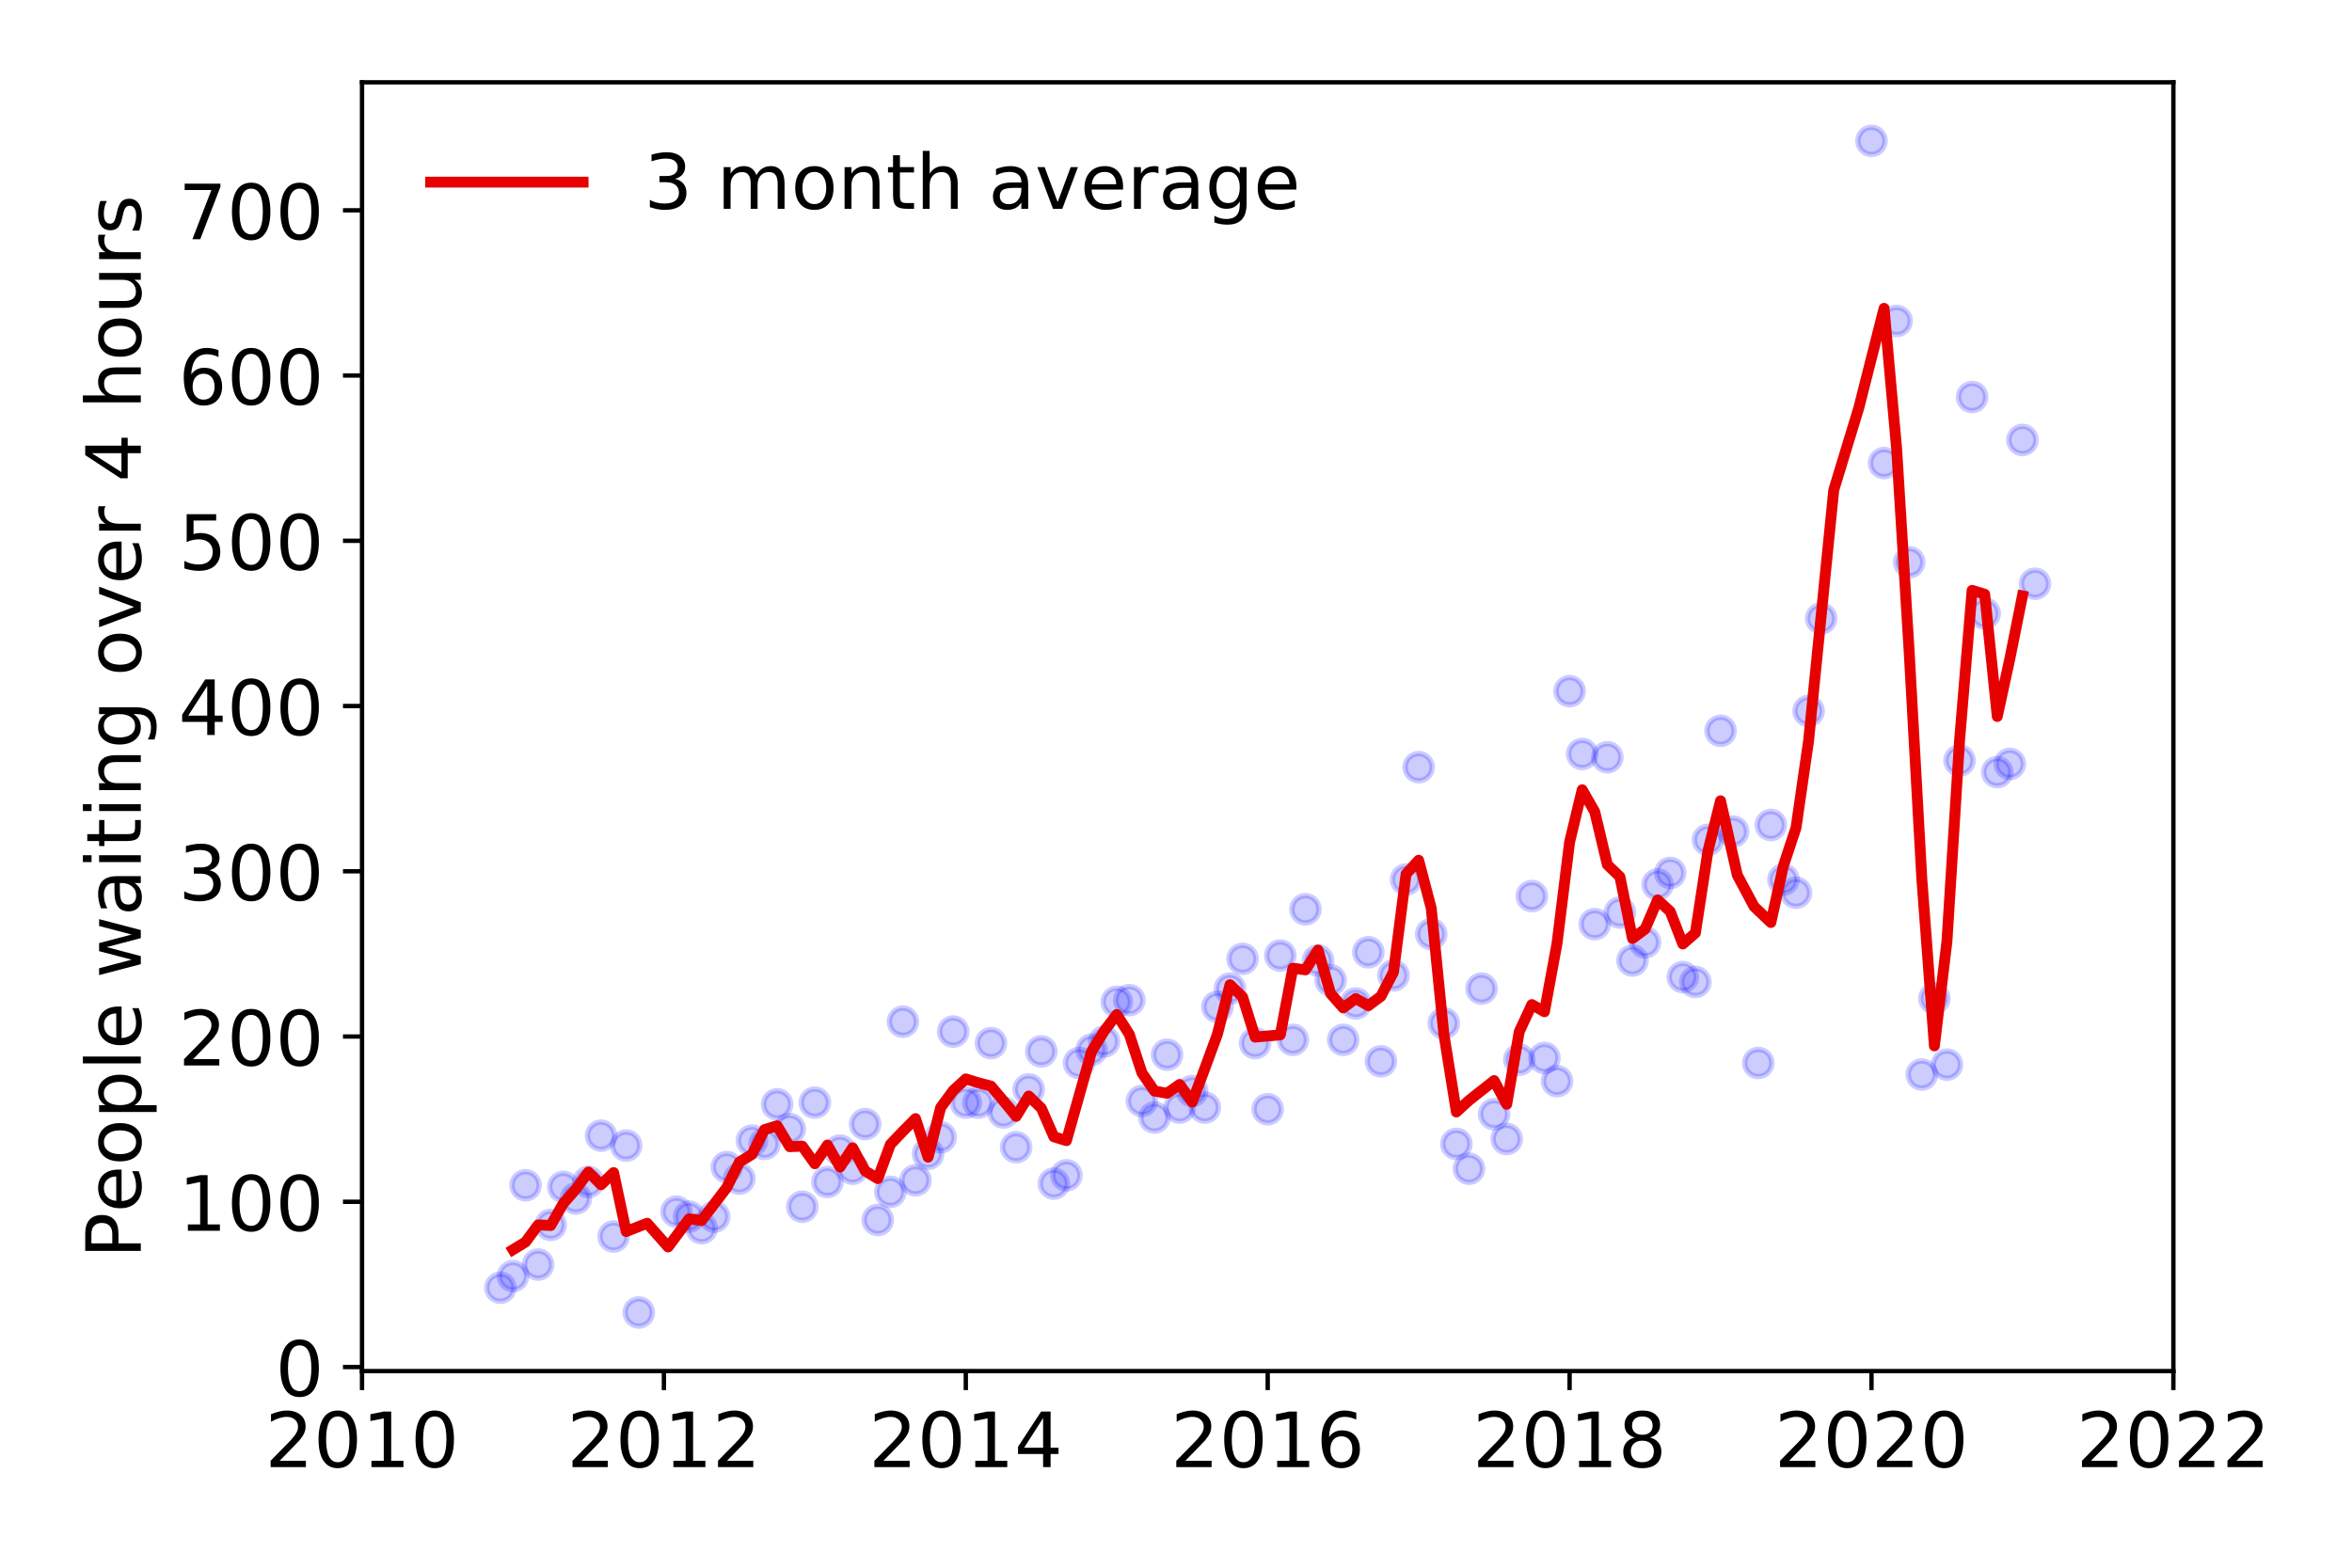 <?xml version="1.0" encoding="utf-8" standalone="no"?>
<!DOCTYPE svg PUBLIC "-//W3C//DTD SVG 1.1//EN"
  "http://www.w3.org/Graphics/SVG/1.1/DTD/svg11.dtd">
<!-- Created with matplotlib (https://matplotlib.org/) -->
<svg height="288pt" version="1.1" viewBox="0 0 432 288" width="432pt" xmlns="http://www.w3.org/2000/svg" xmlns:xlink="http://www.w3.org/1999/xlink">
 <defs>
  <style type="text/css">
*{stroke-linecap:butt;stroke-linejoin:round;}
  </style>
 </defs>
 <g id="figure_1">
  <g id="patch_1">
   <path d="M 0 288 
L 432 288 
L 432 0 
L 0 0 
z
" style="fill:#ffffff;"/>
  </g>
  <g id="axes_1">
   <g id="patch_2">
    <path d="M 66.495 251.88 
L 399.192 251.88 
L 399.192 15.12 
L 66.495 15.12 
z
" style="fill:#ffffff;"/>
   </g>
   <g id="matplotlib.axis_1">
    <g id="xtick_1">
     <g id="line2d_1">
      <defs>
       <path d="M 0 0 
L 0 3.5 
" id="m1d37cc5d0a" style="stroke:#000000;stroke-width:0.8;"/>
      </defs>
      <g>
       <use style="stroke:#000000;stroke-width:0.8;" x="66.495" xlink:href="#m1d37cc5d0a" y="251.88"/>
      </g>
     </g>
     <g id="text_1">
      <!-- 2010 -->
      <defs>
       <path d="M 19.188 8.297 
L 53.609 8.297 
L 53.609 0 
L 7.328 0 
L 7.328 8.297 
Q 12.938 14.109 22.625 23.891 
Q 32.328 33.688 34.812 36.531 
Q 39.547 41.844 41.422 45.531 
Q 43.312 49.219 43.312 52.781 
Q 43.312 58.594 39.234 62.25 
Q 35.156 65.922 28.609 65.922 
Q 23.969 65.922 18.812 64.312 
Q 13.672 62.703 7.812 59.422 
L 7.812 69.391 
Q 13.766 71.781 18.938 73 
Q 24.125 74.219 28.422 74.219 
Q 39.75 74.219 46.484 68.547 
Q 53.219 62.891 53.219 53.422 
Q 53.219 48.922 51.531 44.891 
Q 49.859 40.875 45.406 35.406 
Q 44.188 33.984 37.641 27.219 
Q 31.109 20.453 19.188 8.297 
z
" id="DejaVuSans-50"/>
       <path d="M 31.781 66.406 
Q 24.172 66.406 20.328 58.906 
Q 16.5 51.422 16.5 36.375 
Q 16.5 21.391 20.328 13.891 
Q 24.172 6.391 31.781 6.391 
Q 39.453 6.391 43.281 13.891 
Q 47.125 21.391 47.125 36.375 
Q 47.125 51.422 43.281 58.906 
Q 39.453 66.406 31.781 66.406 
z
M 31.781 74.219 
Q 44.047 74.219 50.516 64.516 
Q 56.984 54.828 56.984 36.375 
Q 56.984 17.969 50.516 8.266 
Q 44.047 -1.422 31.781 -1.422 
Q 19.531 -1.422 13.062 8.266 
Q 6.594 17.969 6.594 36.375 
Q 6.594 54.828 13.062 64.516 
Q 19.531 74.219 31.781 74.219 
z
" id="DejaVuSans-48"/>
       <path d="M 12.406 8.297 
L 28.516 8.297 
L 28.516 63.922 
L 10.984 60.406 
L 10.984 69.391 
L 28.422 72.906 
L 38.281 72.906 
L 38.281 8.297 
L 54.391 8.297 
L 54.391 0 
L 12.406 0 
z
" id="DejaVuSans-49"/>
      </defs>
      <g transform="translate(48.68 269.518)scale(0.14 -0.14)">
       <use xlink:href="#DejaVuSans-50"/>
       <use x="63.623" xlink:href="#DejaVuSans-48"/>
       <use x="127.246" xlink:href="#DejaVuSans-49"/>
       <use x="190.869" xlink:href="#DejaVuSans-48"/>
      </g>
     </g>
    </g>
    <g id="xtick_2">
     <g id="line2d_2">
      <g>
       <use style="stroke:#000000;stroke-width:0.8;" x="121.945" xlink:href="#m1d37cc5d0a" y="251.88"/>
      </g>
     </g>
     <g id="text_2">
      <!-- 2012 -->
      <g transform="translate(104.13 269.518)scale(0.14 -0.14)">
       <use xlink:href="#DejaVuSans-50"/>
       <use x="63.623" xlink:href="#DejaVuSans-48"/>
       <use x="127.246" xlink:href="#DejaVuSans-49"/>
       <use x="190.869" xlink:href="#DejaVuSans-50"/>
      </g>
     </g>
    </g>
    <g id="xtick_3">
     <g id="line2d_3">
      <g>
       <use style="stroke:#000000;stroke-width:0.8;" x="177.394" xlink:href="#m1d37cc5d0a" y="251.88"/>
      </g>
     </g>
     <g id="text_3">
      <!-- 2014 -->
      <defs>
       <path d="M 37.797 64.312 
L 12.891 25.391 
L 37.797 25.391 
z
M 35.203 72.906 
L 47.609 72.906 
L 47.609 25.391 
L 58.016 25.391 
L 58.016 17.188 
L 47.609 17.188 
L 47.609 0 
L 37.797 0 
L 37.797 17.188 
L 4.891 17.188 
L 4.891 26.703 
z
" id="DejaVuSans-52"/>
      </defs>
      <g transform="translate(159.579 269.518)scale(0.14 -0.14)">
       <use xlink:href="#DejaVuSans-50"/>
       <use x="63.623" xlink:href="#DejaVuSans-48"/>
       <use x="127.246" xlink:href="#DejaVuSans-49"/>
       <use x="190.869" xlink:href="#DejaVuSans-52"/>
      </g>
     </g>
    </g>
    <g id="xtick_4">
     <g id="line2d_4">
      <g>
       <use style="stroke:#000000;stroke-width:0.8;" x="232.844" xlink:href="#m1d37cc5d0a" y="251.88"/>
      </g>
     </g>
     <g id="text_4">
      <!-- 2016 -->
      <defs>
       <path d="M 33.016 40.375 
Q 26.375 40.375 22.484 35.828 
Q 18.609 31.297 18.609 23.391 
Q 18.609 15.531 22.484 10.953 
Q 26.375 6.391 33.016 6.391 
Q 39.656 6.391 43.531 10.953 
Q 47.406 15.531 47.406 23.391 
Q 47.406 31.297 43.531 35.828 
Q 39.656 40.375 33.016 40.375 
z
M 52.594 71.297 
L 52.594 62.312 
Q 48.875 64.062 45.094 64.984 
Q 41.312 65.922 37.594 65.922 
Q 27.828 65.922 22.672 59.328 
Q 17.531 52.734 16.797 39.406 
Q 19.672 43.656 24.016 45.922 
Q 28.375 48.188 33.594 48.188 
Q 44.578 48.188 50.953 41.516 
Q 57.328 34.859 57.328 23.391 
Q 57.328 12.156 50.688 5.359 
Q 44.047 -1.422 33.016 -1.422 
Q 20.359 -1.422 13.672 8.266 
Q 6.984 17.969 6.984 36.375 
Q 6.984 53.656 15.188 63.938 
Q 23.391 74.219 37.203 74.219 
Q 40.922 74.219 44.703 73.484 
Q 48.484 72.75 52.594 71.297 
z
" id="DejaVuSans-54"/>
      </defs>
      <g transform="translate(215.029 269.518)scale(0.14 -0.14)">
       <use xlink:href="#DejaVuSans-50"/>
       <use x="63.623" xlink:href="#DejaVuSans-48"/>
       <use x="127.246" xlink:href="#DejaVuSans-49"/>
       <use x="190.869" xlink:href="#DejaVuSans-54"/>
      </g>
     </g>
    </g>
    <g id="xtick_5">
     <g id="line2d_5">
      <g>
       <use style="stroke:#000000;stroke-width:0.8;" x="288.293" xlink:href="#m1d37cc5d0a" y="251.88"/>
      </g>
     </g>
     <g id="text_5">
      <!-- 2018 -->
      <defs>
       <path d="M 31.781 34.625 
Q 24.75 34.625 20.719 30.859 
Q 16.703 27.094 16.703 20.516 
Q 16.703 13.922 20.719 10.156 
Q 24.75 6.391 31.781 6.391 
Q 38.812 6.391 42.859 10.172 
Q 46.922 13.969 46.922 20.516 
Q 46.922 27.094 42.891 30.859 
Q 38.875 34.625 31.781 34.625 
z
M 21.922 38.812 
Q 15.578 40.375 12.031 44.719 
Q 8.5 49.078 8.5 55.328 
Q 8.5 64.062 14.719 69.141 
Q 20.953 74.219 31.781 74.219 
Q 42.672 74.219 48.875 69.141 
Q 55.078 64.062 55.078 55.328 
Q 55.078 49.078 51.531 44.719 
Q 48 40.375 41.703 38.812 
Q 48.828 37.156 52.797 32.312 
Q 56.781 27.484 56.781 20.516 
Q 56.781 9.906 50.312 4.234 
Q 43.844 -1.422 31.781 -1.422 
Q 19.734 -1.422 13.25 4.234 
Q 6.781 9.906 6.781 20.516 
Q 6.781 27.484 10.781 32.312 
Q 14.797 37.156 21.922 38.812 
z
M 18.312 54.391 
Q 18.312 48.734 21.844 45.562 
Q 25.391 42.391 31.781 42.391 
Q 38.141 42.391 41.719 45.562 
Q 45.312 48.734 45.312 54.391 
Q 45.312 60.062 41.719 63.234 
Q 38.141 66.406 31.781 66.406 
Q 25.391 66.406 21.844 63.234 
Q 18.312 60.062 18.312 54.391 
z
" id="DejaVuSans-56"/>
      </defs>
      <g transform="translate(270.478 269.518)scale(0.14 -0.14)">
       <use xlink:href="#DejaVuSans-50"/>
       <use x="63.623" xlink:href="#DejaVuSans-48"/>
       <use x="127.246" xlink:href="#DejaVuSans-49"/>
       <use x="190.869" xlink:href="#DejaVuSans-56"/>
      </g>
     </g>
    </g>
    <g id="xtick_6">
     <g id="line2d_6">
      <g>
       <use style="stroke:#000000;stroke-width:0.8;" x="343.743" xlink:href="#m1d37cc5d0a" y="251.88"/>
      </g>
     </g>
     <g id="text_6">
      <!-- 2020 -->
      <g transform="translate(325.928 269.518)scale(0.14 -0.14)">
       <use xlink:href="#DejaVuSans-50"/>
       <use x="63.623" xlink:href="#DejaVuSans-48"/>
       <use x="127.246" xlink:href="#DejaVuSans-50"/>
       <use x="190.869" xlink:href="#DejaVuSans-48"/>
      </g>
     </g>
    </g>
    <g id="xtick_7">
     <g id="line2d_7">
      <g>
       <use style="stroke:#000000;stroke-width:0.8;" x="399.192" xlink:href="#m1d37cc5d0a" y="251.88"/>
      </g>
     </g>
     <g id="text_7">
      <!-- 2022 -->
      <g transform="translate(381.377 269.518)scale(0.14 -0.14)">
       <use xlink:href="#DejaVuSans-50"/>
       <use x="63.623" xlink:href="#DejaVuSans-48"/>
       <use x="127.246" xlink:href="#DejaVuSans-50"/>
       <use x="190.869" xlink:href="#DejaVuSans-50"/>
      </g>
     </g>
    </g>
   </g>
   <g id="matplotlib.axis_2">
    <g id="ytick_1">
     <g id="line2d_8">
      <defs>
       <path d="M 0 0 
L -3.5 0 
" id="m75d86e31ce" style="stroke:#000000;stroke-width:0.8;"/>
      </defs>
      <g>
       <use style="stroke:#000000;stroke-width:0.8;" x="66.495" xlink:href="#m75d86e31ce" y="251.136"/>
      </g>
     </g>
     <g id="text_8">
      <!-- 0 -->
      <g transform="translate(50.587 256.455)scale(0.14 -0.14)">
       <use xlink:href="#DejaVuSans-48"/>
      </g>
     </g>
    </g>
    <g id="ytick_2">
     <g id="line2d_9">
      <g>
       <use style="stroke:#000000;stroke-width:0.8;" x="66.495" xlink:href="#m75d86e31ce" y="220.778"/>
      </g>
     </g>
     <g id="text_9">
      <!-- 100 -->
      <g transform="translate(32.773 226.097)scale(0.14 -0.14)">
       <use xlink:href="#DejaVuSans-49"/>
       <use x="63.623" xlink:href="#DejaVuSans-48"/>
       <use x="127.246" xlink:href="#DejaVuSans-48"/>
      </g>
     </g>
    </g>
    <g id="ytick_3">
     <g id="line2d_10">
      <g>
       <use style="stroke:#000000;stroke-width:0.8;" x="66.495" xlink:href="#m75d86e31ce" y="190.421"/>
      </g>
     </g>
     <g id="text_10">
      <!-- 200 -->
      <g transform="translate(32.773 195.74)scale(0.14 -0.14)">
       <use xlink:href="#DejaVuSans-50"/>
       <use x="63.623" xlink:href="#DejaVuSans-48"/>
       <use x="127.246" xlink:href="#DejaVuSans-48"/>
      </g>
     </g>
    </g>
    <g id="ytick_4">
     <g id="line2d_11">
      <g>
       <use style="stroke:#000000;stroke-width:0.8;" x="66.495" xlink:href="#m75d86e31ce" y="160.063"/>
      </g>
     </g>
     <g id="text_11">
      <!-- 300 -->
      <defs>
       <path d="M 40.578 39.312 
Q 47.656 37.797 51.625 33 
Q 55.609 28.219 55.609 21.188 
Q 55.609 10.406 48.188 4.484 
Q 40.766 -1.422 27.094 -1.422 
Q 22.516 -1.422 17.656 -0.516 
Q 12.797 0.391 7.625 2.203 
L 7.625 11.719 
Q 11.719 9.328 16.594 8.109 
Q 21.484 6.891 26.812 6.891 
Q 36.078 6.891 40.938 10.547 
Q 45.797 14.203 45.797 21.188 
Q 45.797 27.641 41.281 31.266 
Q 36.766 34.906 28.719 34.906 
L 20.219 34.906 
L 20.219 43.016 
L 29.109 43.016 
Q 36.375 43.016 40.234 45.922 
Q 44.094 48.828 44.094 54.297 
Q 44.094 59.906 40.109 62.906 
Q 36.141 65.922 28.719 65.922 
Q 24.656 65.922 20.016 65.031 
Q 15.375 64.156 9.812 62.312 
L 9.812 71.094 
Q 15.438 72.656 20.344 73.438 
Q 25.25 74.219 29.594 74.219 
Q 40.828 74.219 47.359 69.109 
Q 53.906 64.016 53.906 55.328 
Q 53.906 49.266 50.438 45.094 
Q 46.969 40.922 40.578 39.312 
z
" id="DejaVuSans-51"/>
      </defs>
      <g transform="translate(32.773 165.382)scale(0.14 -0.14)">
       <use xlink:href="#DejaVuSans-51"/>
       <use x="63.623" xlink:href="#DejaVuSans-48"/>
       <use x="127.246" xlink:href="#DejaVuSans-48"/>
      </g>
     </g>
    </g>
    <g id="ytick_5">
     <g id="line2d_12">
      <g>
       <use style="stroke:#000000;stroke-width:0.8;" x="66.495" xlink:href="#m75d86e31ce" y="129.705"/>
      </g>
     </g>
     <g id="text_12">
      <!-- 400 -->
      <g transform="translate(32.773 135.024)scale(0.14 -0.14)">
       <use xlink:href="#DejaVuSans-52"/>
       <use x="63.623" xlink:href="#DejaVuSans-48"/>
       <use x="127.246" xlink:href="#DejaVuSans-48"/>
      </g>
     </g>
    </g>
    <g id="ytick_6">
     <g id="line2d_13">
      <g>
       <use style="stroke:#000000;stroke-width:0.8;" x="66.495" xlink:href="#m75d86e31ce" y="99.348"/>
      </g>
     </g>
     <g id="text_13">
      <!-- 500 -->
      <defs>
       <path d="M 10.797 72.906 
L 49.516 72.906 
L 49.516 64.594 
L 19.828 64.594 
L 19.828 46.734 
Q 21.969 47.469 24.109 47.828 
Q 26.266 48.188 28.422 48.188 
Q 40.625 48.188 47.75 41.5 
Q 54.891 34.812 54.891 23.391 
Q 54.891 11.625 47.562 5.094 
Q 40.234 -1.422 26.906 -1.422 
Q 22.312 -1.422 17.547 -0.641 
Q 12.797 0.141 7.719 1.703 
L 7.719 11.625 
Q 12.109 9.234 16.797 8.062 
Q 21.484 6.891 26.703 6.891 
Q 35.156 6.891 40.078 11.328 
Q 45.016 15.766 45.016 23.391 
Q 45.016 31 40.078 35.438 
Q 35.156 39.891 26.703 39.891 
Q 22.75 39.891 18.812 39.016 
Q 14.891 38.141 10.797 36.281 
z
" id="DejaVuSans-53"/>
      </defs>
      <g transform="translate(32.773 104.666)scale(0.14 -0.14)">
       <use xlink:href="#DejaVuSans-53"/>
       <use x="63.623" xlink:href="#DejaVuSans-48"/>
       <use x="127.246" xlink:href="#DejaVuSans-48"/>
      </g>
     </g>
    </g>
    <g id="ytick_7">
     <g id="line2d_14">
      <g>
       <use style="stroke:#000000;stroke-width:0.8;" x="66.495" xlink:href="#m75d86e31ce" y="68.99"/>
      </g>
     </g>
     <g id="text_14">
      <!-- 600 -->
      <g transform="translate(32.773 74.309)scale(0.14 -0.14)">
       <use xlink:href="#DejaVuSans-54"/>
       <use x="63.623" xlink:href="#DejaVuSans-48"/>
       <use x="127.246" xlink:href="#DejaVuSans-48"/>
      </g>
     </g>
    </g>
    <g id="ytick_8">
     <g id="line2d_15">
      <g>
       <use style="stroke:#000000;stroke-width:0.8;" x="66.495" xlink:href="#m75d86e31ce" y="38.632"/>
      </g>
     </g>
     <g id="text_15">
      <!-- 700 -->
      <defs>
       <path d="M 8.203 72.906 
L 55.078 72.906 
L 55.078 68.703 
L 28.609 0 
L 18.312 0 
L 43.219 64.594 
L 8.203 64.594 
z
" id="DejaVuSans-55"/>
      </defs>
      <g transform="translate(32.773 43.951)scale(0.14 -0.14)">
       <use xlink:href="#DejaVuSans-55"/>
       <use x="63.623" xlink:href="#DejaVuSans-48"/>
       <use x="127.246" xlink:href="#DejaVuSans-48"/>
      </g>
     </g>
    </g>
    <g id="text_16">
     <!-- People waiting over 4 hours -->
     <defs>
      <path d="M 19.672 64.797 
L 19.672 37.406 
L 32.078 37.406 
Q 38.969 37.406 42.719 40.969 
Q 46.484 44.531 46.484 51.125 
Q 46.484 57.672 42.719 61.234 
Q 38.969 64.797 32.078 64.797 
z
M 9.812 72.906 
L 32.078 72.906 
Q 44.344 72.906 50.609 67.359 
Q 56.891 61.812 56.891 51.125 
Q 56.891 40.328 50.609 34.812 
Q 44.344 29.297 32.078 29.297 
L 19.672 29.297 
L 19.672 0 
L 9.812 0 
z
" id="DejaVuSans-80"/>
      <path d="M 56.203 29.594 
L 56.203 25.203 
L 14.891 25.203 
Q 15.484 15.922 20.484 11.062 
Q 25.484 6.203 34.422 6.203 
Q 39.594 6.203 44.453 7.469 
Q 49.312 8.734 54.109 11.281 
L 54.109 2.781 
Q 49.266 0.734 44.188 -0.344 
Q 39.109 -1.422 33.891 -1.422 
Q 20.797 -1.422 13.156 6.188 
Q 5.516 13.812 5.516 26.812 
Q 5.516 40.234 12.766 48.109 
Q 20.016 56 32.328 56 
Q 43.359 56 49.781 48.891 
Q 56.203 41.797 56.203 29.594 
z
M 47.219 32.234 
Q 47.125 39.594 43.094 43.984 
Q 39.062 48.391 32.422 48.391 
Q 24.906 48.391 20.391 44.141 
Q 15.875 39.891 15.188 32.172 
z
" id="DejaVuSans-101"/>
      <path d="M 30.609 48.391 
Q 23.391 48.391 19.188 42.75 
Q 14.984 37.109 14.984 27.297 
Q 14.984 17.484 19.156 11.844 
Q 23.344 6.203 30.609 6.203 
Q 37.797 6.203 41.984 11.859 
Q 46.188 17.531 46.188 27.297 
Q 46.188 37.016 41.984 42.703 
Q 37.797 48.391 30.609 48.391 
z
M 30.609 56 
Q 42.328 56 49.016 48.375 
Q 55.719 40.766 55.719 27.297 
Q 55.719 13.875 49.016 6.219 
Q 42.328 -1.422 30.609 -1.422 
Q 18.844 -1.422 12.172 6.219 
Q 5.516 13.875 5.516 27.297 
Q 5.516 40.766 12.172 48.375 
Q 18.844 56 30.609 56 
z
" id="DejaVuSans-111"/>
      <path d="M 18.109 8.203 
L 18.109 -20.797 
L 9.078 -20.797 
L 9.078 54.688 
L 18.109 54.688 
L 18.109 46.391 
Q 20.953 51.266 25.266 53.625 
Q 29.594 56 35.594 56 
Q 45.562 56 51.781 48.094 
Q 58.016 40.188 58.016 27.297 
Q 58.016 14.406 51.781 6.484 
Q 45.562 -1.422 35.594 -1.422 
Q 29.594 -1.422 25.266 0.953 
Q 20.953 3.328 18.109 8.203 
z
M 48.688 27.297 
Q 48.688 37.203 44.609 42.844 
Q 40.531 48.484 33.406 48.484 
Q 26.266 48.484 22.188 42.844 
Q 18.109 37.203 18.109 27.297 
Q 18.109 17.391 22.188 11.75 
Q 26.266 6.109 33.406 6.109 
Q 40.531 6.109 44.609 11.75 
Q 48.688 17.391 48.688 27.297 
z
" id="DejaVuSans-112"/>
      <path d="M 9.422 75.984 
L 18.406 75.984 
L 18.406 0 
L 9.422 0 
z
" id="DejaVuSans-108"/>
      <path id="DejaVuSans-32"/>
      <path d="M 4.203 54.688 
L 13.188 54.688 
L 24.422 12.016 
L 35.594 54.688 
L 46.188 54.688 
L 57.422 12.016 
L 68.609 54.688 
L 77.594 54.688 
L 63.281 0 
L 52.688 0 
L 40.922 44.828 
L 29.109 0 
L 18.5 0 
z
" id="DejaVuSans-119"/>
      <path d="M 34.281 27.484 
Q 23.391 27.484 19.188 25 
Q 14.984 22.516 14.984 16.5 
Q 14.984 11.719 18.141 8.906 
Q 21.297 6.109 26.703 6.109 
Q 34.188 6.109 38.703 11.406 
Q 43.219 16.703 43.219 25.484 
L 43.219 27.484 
z
M 52.203 31.203 
L 52.203 0 
L 43.219 0 
L 43.219 8.297 
Q 40.141 3.328 35.547 0.953 
Q 30.953 -1.422 24.312 -1.422 
Q 15.922 -1.422 10.953 3.297 
Q 6 8.016 6 15.922 
Q 6 25.141 12.172 29.828 
Q 18.359 34.516 30.609 34.516 
L 43.219 34.516 
L 43.219 35.406 
Q 43.219 41.609 39.141 45 
Q 35.062 48.391 27.688 48.391 
Q 23 48.391 18.547 47.266 
Q 14.109 46.141 10.016 43.891 
L 10.016 52.203 
Q 14.938 54.109 19.578 55.047 
Q 24.219 56 28.609 56 
Q 40.484 56 46.344 49.844 
Q 52.203 43.703 52.203 31.203 
z
" id="DejaVuSans-97"/>
      <path d="M 9.422 54.688 
L 18.406 54.688 
L 18.406 0 
L 9.422 0 
z
M 9.422 75.984 
L 18.406 75.984 
L 18.406 64.594 
L 9.422 64.594 
z
" id="DejaVuSans-105"/>
      <path d="M 18.312 70.219 
L 18.312 54.688 
L 36.812 54.688 
L 36.812 47.703 
L 18.312 47.703 
L 18.312 18.016 
Q 18.312 11.328 20.141 9.422 
Q 21.969 7.516 27.594 7.516 
L 36.812 7.516 
L 36.812 0 
L 27.594 0 
Q 17.188 0 13.234 3.875 
Q 9.281 7.766 9.281 18.016 
L 9.281 47.703 
L 2.688 47.703 
L 2.688 54.688 
L 9.281 54.688 
L 9.281 70.219 
z
" id="DejaVuSans-116"/>
      <path d="M 54.891 33.016 
L 54.891 0 
L 45.906 0 
L 45.906 32.719 
Q 45.906 40.484 42.875 44.328 
Q 39.844 48.188 33.797 48.188 
Q 26.516 48.188 22.312 43.547 
Q 18.109 38.922 18.109 30.906 
L 18.109 0 
L 9.078 0 
L 9.078 54.688 
L 18.109 54.688 
L 18.109 46.188 
Q 21.344 51.125 25.703 53.562 
Q 30.078 56 35.797 56 
Q 45.219 56 50.047 50.172 
Q 54.891 44.344 54.891 33.016 
z
" id="DejaVuSans-110"/>
      <path d="M 45.406 27.984 
Q 45.406 37.75 41.375 43.109 
Q 37.359 48.484 30.078 48.484 
Q 22.859 48.484 18.828 43.109 
Q 14.797 37.75 14.797 27.984 
Q 14.797 18.266 18.828 12.891 
Q 22.859 7.516 30.078 7.516 
Q 37.359 7.516 41.375 12.891 
Q 45.406 18.266 45.406 27.984 
z
M 54.391 6.781 
Q 54.391 -7.172 48.188 -13.984 
Q 42 -20.797 29.203 -20.797 
Q 24.469 -20.797 20.266 -20.094 
Q 16.062 -19.391 12.109 -17.922 
L 12.109 -9.188 
Q 16.062 -11.328 19.922 -12.344 
Q 23.781 -13.375 27.781 -13.375 
Q 36.625 -13.375 41.016 -8.766 
Q 45.406 -4.156 45.406 5.172 
L 45.406 9.625 
Q 42.625 4.781 38.281 2.391 
Q 33.938 0 27.875 0 
Q 17.828 0 11.672 7.656 
Q 5.516 15.328 5.516 27.984 
Q 5.516 40.672 11.672 48.328 
Q 17.828 56 27.875 56 
Q 33.938 56 38.281 53.609 
Q 42.625 51.219 45.406 46.391 
L 45.406 54.688 
L 54.391 54.688 
z
" id="DejaVuSans-103"/>
      <path d="M 2.984 54.688 
L 12.5 54.688 
L 29.594 8.797 
L 46.688 54.688 
L 56.203 54.688 
L 35.688 0 
L 23.484 0 
z
" id="DejaVuSans-118"/>
      <path d="M 41.109 46.297 
Q 39.594 47.172 37.812 47.578 
Q 36.031 48 33.891 48 
Q 26.266 48 22.188 43.047 
Q 18.109 38.094 18.109 28.812 
L 18.109 0 
L 9.078 0 
L 9.078 54.688 
L 18.109 54.688 
L 18.109 46.188 
Q 20.953 51.172 25.484 53.578 
Q 30.031 56 36.531 56 
Q 37.453 56 38.578 55.875 
Q 39.703 55.766 41.062 55.516 
z
" id="DejaVuSans-114"/>
      <path d="M 54.891 33.016 
L 54.891 0 
L 45.906 0 
L 45.906 32.719 
Q 45.906 40.484 42.875 44.328 
Q 39.844 48.188 33.797 48.188 
Q 26.516 48.188 22.312 43.547 
Q 18.109 38.922 18.109 30.906 
L 18.109 0 
L 9.078 0 
L 9.078 75.984 
L 18.109 75.984 
L 18.109 46.188 
Q 21.344 51.125 25.703 53.562 
Q 30.078 56 35.797 56 
Q 45.219 56 50.047 50.172 
Q 54.891 44.344 54.891 33.016 
z
" id="DejaVuSans-104"/>
      <path d="M 8.5 21.578 
L 8.5 54.688 
L 17.484 54.688 
L 17.484 21.922 
Q 17.484 14.156 20.5 10.266 
Q 23.531 6.391 29.594 6.391 
Q 36.859 6.391 41.078 11.031 
Q 45.312 15.672 45.312 23.688 
L 45.312 54.688 
L 54.297 54.688 
L 54.297 0 
L 45.312 0 
L 45.312 8.406 
Q 42.047 3.422 37.719 1 
Q 33.406 -1.422 27.688 -1.422 
Q 18.266 -1.422 13.375 4.438 
Q 8.5 10.297 8.5 21.578 
z
M 31.109 56 
z
" id="DejaVuSans-117"/>
      <path d="M 44.281 53.078 
L 44.281 44.578 
Q 40.484 46.531 36.375 47.5 
Q 32.281 48.484 27.875 48.484 
Q 21.188 48.484 17.844 46.438 
Q 14.5 44.391 14.5 40.281 
Q 14.5 37.156 16.891 35.375 
Q 19.281 33.594 26.516 31.984 
L 29.594 31.297 
Q 39.156 29.25 43.188 25.516 
Q 47.219 21.781 47.219 15.094 
Q 47.219 7.469 41.188 3.016 
Q 35.156 -1.422 24.609 -1.422 
Q 20.219 -1.422 15.453 -0.562 
Q 10.688 0.297 5.422 2 
L 5.422 11.281 
Q 10.406 8.688 15.234 7.391 
Q 20.062 6.109 24.812 6.109 
Q 31.156 6.109 34.562 8.281 
Q 37.984 10.453 37.984 14.406 
Q 37.984 18.062 35.516 20.016 
Q 33.062 21.969 24.703 23.781 
L 21.578 24.516 
Q 13.234 26.266 9.516 29.906 
Q 5.812 33.547 5.812 39.891 
Q 5.812 47.609 11.281 51.797 
Q 16.75 56 26.812 56 
Q 31.781 56 36.172 55.266 
Q 40.578 54.547 44.281 53.078 
z
" id="DejaVuSans-115"/>
     </defs>
     <g transform="translate(25.861 231.175)rotate(-90)scale(0.14 -0.14)">
      <use xlink:href="#DejaVuSans-80"/>
      <use x="60.256" xlink:href="#DejaVuSans-101"/>
      <use x="121.779" xlink:href="#DejaVuSans-111"/>
      <use x="182.961" xlink:href="#DejaVuSans-112"/>
      <use x="246.438" xlink:href="#DejaVuSans-108"/>
      <use x="274.221" xlink:href="#DejaVuSans-101"/>
      <use x="335.744" xlink:href="#DejaVuSans-32"/>
      <use x="367.531" xlink:href="#DejaVuSans-119"/>
      <use x="449.318" xlink:href="#DejaVuSans-97"/>
      <use x="510.598" xlink:href="#DejaVuSans-105"/>
      <use x="538.381" xlink:href="#DejaVuSans-116"/>
      <use x="577.59" xlink:href="#DejaVuSans-105"/>
      <use x="605.373" xlink:href="#DejaVuSans-110"/>
      <use x="668.752" xlink:href="#DejaVuSans-103"/>
      <use x="732.229" xlink:href="#DejaVuSans-32"/>
      <use x="764.016" xlink:href="#DejaVuSans-111"/>
      <use x="825.197" xlink:href="#DejaVuSans-118"/>
      <use x="884.377" xlink:href="#DejaVuSans-101"/>
      <use x="945.9" xlink:href="#DejaVuSans-114"/>
      <use x="987.014" xlink:href="#DejaVuSans-32"/>
      <use x="1018.801" xlink:href="#DejaVuSans-52"/>
      <use x="1082.424" xlink:href="#DejaVuSans-32"/>
      <use x="1114.211" xlink:href="#DejaVuSans-104"/>
      <use x="1177.59" xlink:href="#DejaVuSans-111"/>
      <use x="1238.771" xlink:href="#DejaVuSans-117"/>
      <use x="1302.15" xlink:href="#DejaVuSans-114"/>
      <use x="1343.264" xlink:href="#DejaVuSans-115"/>
     </g>
    </g>
   </g>
   <g id="line2d_16">
    <defs>
     <path d="M 0 2.5 
C 0.663 2.5 1.299 2.237 1.768 1.768 
C 2.237 1.299 2.5 0.663 2.5 0 
C 2.5 -0.663 2.237 -1.299 1.768 -1.768 
C 1.299 -2.237 0.663 -2.5 0 -2.5 
C -0.663 -2.5 -1.299 -2.237 -1.768 -1.768 
C -2.237 -1.299 -2.5 -0.663 -2.5 0 
C -2.5 0.663 -2.237 1.299 -1.768 1.768 
C -1.299 2.237 -0.663 2.5 0 2.5 
z
" id="mdfb5173de8" style="stroke:#0000ff;stroke-opacity:0.2;"/>
    </defs>
    <g clip-path="url(#p88e8b57a19)">
     <use style="fill:#0000ff;fill-opacity:0.2;stroke:#0000ff;stroke-opacity:0.2;" x="373.778" xlink:href="#mdfb5173de8" y="107.241"/>
     <use style="fill:#0000ff;fill-opacity:0.2;stroke:#0000ff;stroke-opacity:0.2;" x="371.468" xlink:href="#mdfb5173de8" y="80.829"/>
     <use style="fill:#0000ff;fill-opacity:0.2;stroke:#0000ff;stroke-opacity:0.2;" x="369.157" xlink:href="#mdfb5173de8" y="140.33"/>
     <use style="fill:#0000ff;fill-opacity:0.2;stroke:#0000ff;stroke-opacity:0.2;" x="366.847" xlink:href="#mdfb5173de8" y="141.848"/>
     <use style="fill:#0000ff;fill-opacity:0.2;stroke:#0000ff;stroke-opacity:0.2;" x="364.537" xlink:href="#mdfb5173de8" y="112.705"/>
     <use style="fill:#0000ff;fill-opacity:0.2;stroke:#0000ff;stroke-opacity:0.2;" x="362.226" xlink:href="#mdfb5173de8" y="72.936"/>
     <use style="fill:#0000ff;fill-opacity:0.2;stroke:#0000ff;stroke-opacity:0.2;" x="359.916" xlink:href="#mdfb5173de8" y="139.723"/>
     <use style="fill:#0000ff;fill-opacity:0.2;stroke:#0000ff;stroke-opacity:0.2;" x="357.605" xlink:href="#mdfb5173de8" y="195.582"/>
     <use style="fill:#0000ff;fill-opacity:0.2;stroke:#0000ff;stroke-opacity:0.2;" x="355.295" xlink:href="#mdfb5173de8" y="183.438"/>
     <use style="fill:#0000ff;fill-opacity:0.2;stroke:#0000ff;stroke-opacity:0.2;" x="352.985" xlink:href="#mdfb5173de8" y="197.403"/>
     <use style="fill:#0000ff;fill-opacity:0.2;stroke:#0000ff;stroke-opacity:0.2;" x="350.674" xlink:href="#mdfb5173de8" y="103.294"/>
     <use style="fill:#0000ff;fill-opacity:0.2;stroke:#0000ff;stroke-opacity:0.2;" x="348.364" xlink:href="#mdfb5173de8" y="58.972"/>
     <use style="fill:#0000ff;fill-opacity:0.2;stroke:#0000ff;stroke-opacity:0.2;" x="346.053" xlink:href="#mdfb5173de8" y="85.079"/>
     <use style="fill:#0000ff;fill-opacity:0.2;stroke:#0000ff;stroke-opacity:0.2;" x="343.743" xlink:href="#mdfb5173de8" y="25.882"/>
     <use style="fill:#0000ff;fill-opacity:0.2;stroke:#0000ff;stroke-opacity:0.2;" x="334.501" xlink:href="#mdfb5173de8" y="113.616"/>
     <use style="fill:#0000ff;fill-opacity:0.2;stroke:#0000ff;stroke-opacity:0.2;" x="332.191" xlink:href="#mdfb5173de8" y="130.616"/>
     <use style="fill:#0000ff;fill-opacity:0.2;stroke:#0000ff;stroke-opacity:0.2;" x="329.881" xlink:href="#mdfb5173de8" y="164.01"/>
     <use style="fill:#0000ff;fill-opacity:0.2;stroke:#0000ff;stroke-opacity:0.2;" x="327.57" xlink:href="#mdfb5173de8" y="161.581"/>
     <use style="fill:#0000ff;fill-opacity:0.2;stroke:#0000ff;stroke-opacity:0.2;" x="325.26" xlink:href="#mdfb5173de8" y="151.563"/>
     <use style="fill:#0000ff;fill-opacity:0.2;stroke:#0000ff;stroke-opacity:0.2;" x="322.949" xlink:href="#mdfb5173de8" y="195.278"/>
     <use style="fill:#0000ff;fill-opacity:0.2;stroke:#0000ff;stroke-opacity:0.2;" x="318.329" xlink:href="#mdfb5173de8" y="152.777"/>
     <use style="fill:#0000ff;fill-opacity:0.2;stroke:#0000ff;stroke-opacity:0.2;" x="316.018" xlink:href="#mdfb5173de8" y="134.259"/>
     <use style="fill:#0000ff;fill-opacity:0.2;stroke:#0000ff;stroke-opacity:0.2;" x="313.708" xlink:href="#mdfb5173de8" y="154.295"/>
     <use style="fill:#0000ff;fill-opacity:0.2;stroke:#0000ff;stroke-opacity:0.2;" x="311.397" xlink:href="#mdfb5173de8" y="180.403"/>
     <use style="fill:#0000ff;fill-opacity:0.2;stroke:#0000ff;stroke-opacity:0.2;" x="309.087" xlink:href="#mdfb5173de8" y="179.492"/>
     <use style="fill:#0000ff;fill-opacity:0.2;stroke:#0000ff;stroke-opacity:0.2;" x="306.777" xlink:href="#mdfb5173de8" y="160.367"/>
     <use style="fill:#0000ff;fill-opacity:0.2;stroke:#0000ff;stroke-opacity:0.2;" x="304.466" xlink:href="#mdfb5173de8" y="162.492"/>
     <use style="fill:#0000ff;fill-opacity:0.2;stroke:#0000ff;stroke-opacity:0.2;" x="302.156" xlink:href="#mdfb5173de8" y="173.117"/>
     <use style="fill:#0000ff;fill-opacity:0.2;stroke:#0000ff;stroke-opacity:0.2;" x="299.845" xlink:href="#mdfb5173de8" y="176.456"/>
     <use style="fill:#0000ff;fill-opacity:0.2;stroke:#0000ff;stroke-opacity:0.2;" x="297.535" xlink:href="#mdfb5173de8" y="167.652"/>
     <use style="fill:#0000ff;fill-opacity:0.2;stroke:#0000ff;stroke-opacity:0.2;" x="295.225" xlink:href="#mdfb5173de8" y="139.116"/>
     <use style="fill:#0000ff;fill-opacity:0.2;stroke:#0000ff;stroke-opacity:0.2;" x="292.914" xlink:href="#mdfb5173de8" y="169.777"/>
     <use style="fill:#0000ff;fill-opacity:0.2;stroke:#0000ff;stroke-opacity:0.2;" x="290.604" xlink:href="#mdfb5173de8" y="138.509"/>
     <use style="fill:#0000ff;fill-opacity:0.2;stroke:#0000ff;stroke-opacity:0.2;" x="288.293" xlink:href="#mdfb5173de8" y="126.973"/>
     <use style="fill:#0000ff;fill-opacity:0.2;stroke:#0000ff;stroke-opacity:0.2;" x="285.983" xlink:href="#mdfb5173de8" y="198.617"/>
     <use style="fill:#0000ff;fill-opacity:0.2;stroke:#0000ff;stroke-opacity:0.2;" x="283.673" xlink:href="#mdfb5173de8" y="194.367"/>
     <use style="fill:#0000ff;fill-opacity:0.2;stroke:#0000ff;stroke-opacity:0.2;" x="281.362" xlink:href="#mdfb5173de8" y="164.617"/>
     <use style="fill:#0000ff;fill-opacity:0.2;stroke:#0000ff;stroke-opacity:0.2;" x="279.052" xlink:href="#mdfb5173de8" y="194.671"/>
     <use style="fill:#0000ff;fill-opacity:0.2;stroke:#0000ff;stroke-opacity:0.2;" x="276.741" xlink:href="#mdfb5173de8" y="209.243"/>
     <use style="fill:#0000ff;fill-opacity:0.2;stroke:#0000ff;stroke-opacity:0.2;" x="274.431" xlink:href="#mdfb5173de8" y="204.689"/>
     <use style="fill:#0000ff;fill-opacity:0.2;stroke:#0000ff;stroke-opacity:0.2;" x="272.121" xlink:href="#mdfb5173de8" y="181.617"/>
     <use style="fill:#0000ff;fill-opacity:0.2;stroke:#0000ff;stroke-opacity:0.2;" x="269.81" xlink:href="#mdfb5173de8" y="214.707"/>
     <use style="fill:#0000ff;fill-opacity:0.2;stroke:#0000ff;stroke-opacity:0.2;" x="267.5" xlink:href="#mdfb5173de8" y="210.153"/>
     <use style="fill:#0000ff;fill-opacity:0.2;stroke:#0000ff;stroke-opacity:0.2;" x="265.189" xlink:href="#mdfb5173de8" y="187.992"/>
     <use style="fill:#0000ff;fill-opacity:0.2;stroke:#0000ff;stroke-opacity:0.2;" x="262.879" xlink:href="#mdfb5173de8" y="171.599"/>
     <use style="fill:#0000ff;fill-opacity:0.2;stroke:#0000ff;stroke-opacity:0.2;" x="260.569" xlink:href="#mdfb5173de8" y="140.938"/>
     <use style="fill:#0000ff;fill-opacity:0.2;stroke:#0000ff;stroke-opacity:0.2;" x="258.258" xlink:href="#mdfb5173de8" y="161.581"/>
     <use style="fill:#0000ff;fill-opacity:0.2;stroke:#0000ff;stroke-opacity:0.2;" x="255.948" xlink:href="#mdfb5173de8" y="179.188"/>
     <use style="fill:#0000ff;fill-opacity:0.2;stroke:#0000ff;stroke-opacity:0.2;" x="253.637" xlink:href="#mdfb5173de8" y="194.974"/>
     <use style="fill:#0000ff;fill-opacity:0.2;stroke:#0000ff;stroke-opacity:0.2;" x="251.327" xlink:href="#mdfb5173de8" y="174.938"/>
     <use style="fill:#0000ff;fill-opacity:0.2;stroke:#0000ff;stroke-opacity:0.2;" x="249.017" xlink:href="#mdfb5173de8" y="184.349"/>
     <use style="fill:#0000ff;fill-opacity:0.2;stroke:#0000ff;stroke-opacity:0.2;" x="246.706" xlink:href="#mdfb5173de8" y="191.028"/>
     <use style="fill:#0000ff;fill-opacity:0.2;stroke:#0000ff;stroke-opacity:0.2;" x="244.396" xlink:href="#mdfb5173de8" y="180.099"/>
     <use style="fill:#0000ff;fill-opacity:0.2;stroke:#0000ff;stroke-opacity:0.2;" x="242.085" xlink:href="#mdfb5173de8" y="176.456"/>
     <use style="fill:#0000ff;fill-opacity:0.2;stroke:#0000ff;stroke-opacity:0.2;" x="239.775" xlink:href="#mdfb5173de8" y="167.045"/>
     <use style="fill:#0000ff;fill-opacity:0.2;stroke:#0000ff;stroke-opacity:0.2;" x="237.465" xlink:href="#mdfb5173de8" y="191.028"/>
     <use style="fill:#0000ff;fill-opacity:0.2;stroke:#0000ff;stroke-opacity:0.2;" x="235.154" xlink:href="#mdfb5173de8" y="175.545"/>
     <use style="fill:#0000ff;fill-opacity:0.2;stroke:#0000ff;stroke-opacity:0.2;" x="232.844" xlink:href="#mdfb5173de8" y="203.778"/>
     <use style="fill:#0000ff;fill-opacity:0.2;stroke:#0000ff;stroke-opacity:0.2;" x="230.533" xlink:href="#mdfb5173de8" y="191.635"/>
     <use style="fill:#0000ff;fill-opacity:0.2;stroke:#0000ff;stroke-opacity:0.2;" x="228.223" xlink:href="#mdfb5173de8" y="176.153"/>
     <use style="fill:#0000ff;fill-opacity:0.2;stroke:#0000ff;stroke-opacity:0.2;" x="225.913" xlink:href="#mdfb5173de8" y="181.617"/>
     <use style="fill:#0000ff;fill-opacity:0.2;stroke:#0000ff;stroke-opacity:0.2;" x="223.602" xlink:href="#mdfb5173de8" y="184.956"/>
     <use style="fill:#0000ff;fill-opacity:0.2;stroke:#0000ff;stroke-opacity:0.2;" x="221.292" xlink:href="#mdfb5173de8" y="203.475"/>
     <use style="fill:#0000ff;fill-opacity:0.2;stroke:#0000ff;stroke-opacity:0.2;" x="218.981" xlink:href="#mdfb5173de8" y="200.439"/>
     <use style="fill:#0000ff;fill-opacity:0.2;stroke:#0000ff;stroke-opacity:0.2;" x="216.671" xlink:href="#mdfb5173de8" y="203.475"/>
     <use style="fill:#0000ff;fill-opacity:0.2;stroke:#0000ff;stroke-opacity:0.2;" x="214.361" xlink:href="#mdfb5173de8" y="193.76"/>
     <use style="fill:#0000ff;fill-opacity:0.2;stroke:#0000ff;stroke-opacity:0.2;" x="212.05" xlink:href="#mdfb5173de8" y="205.296"/>
     <use style="fill:#0000ff;fill-opacity:0.2;stroke:#0000ff;stroke-opacity:0.2;" x="209.74" xlink:href="#mdfb5173de8" y="202.26"/>
     <use style="fill:#0000ff;fill-opacity:0.2;stroke:#0000ff;stroke-opacity:0.2;" x="207.429" xlink:href="#mdfb5173de8" y="183.742"/>
     <use style="fill:#0000ff;fill-opacity:0.2;stroke:#0000ff;stroke-opacity:0.2;" x="205.119" xlink:href="#mdfb5173de8" y="184.046"/>
     <use style="fill:#0000ff;fill-opacity:0.2;stroke:#0000ff;stroke-opacity:0.2;" x="202.809" xlink:href="#mdfb5173de8" y="191.331"/>
     <use style="fill:#0000ff;fill-opacity:0.2;stroke:#0000ff;stroke-opacity:0.2;" x="200.498" xlink:href="#mdfb5173de8" y="192.849"/>
     <use style="fill:#0000ff;fill-opacity:0.2;stroke:#0000ff;stroke-opacity:0.2;" x="198.188" xlink:href="#mdfb5173de8" y="195.278"/>
     <use style="fill:#0000ff;fill-opacity:0.2;stroke:#0000ff;stroke-opacity:0.2;" x="195.877" xlink:href="#mdfb5173de8" y="215.921"/>
     <use style="fill:#0000ff;fill-opacity:0.2;stroke:#0000ff;stroke-opacity:0.2;" x="193.567" xlink:href="#mdfb5173de8" y="217.439"/>
     <use style="fill:#0000ff;fill-opacity:0.2;stroke:#0000ff;stroke-opacity:0.2;" x="191.257" xlink:href="#mdfb5173de8" y="193.153"/>
     <use style="fill:#0000ff;fill-opacity:0.2;stroke:#0000ff;stroke-opacity:0.2;" x="188.946" xlink:href="#mdfb5173de8" y="200.135"/>
     <use style="fill:#0000ff;fill-opacity:0.2;stroke:#0000ff;stroke-opacity:0.2;" x="186.636" xlink:href="#mdfb5173de8" y="210.76"/>
     <use style="fill:#0000ff;fill-opacity:0.2;stroke:#0000ff;stroke-opacity:0.2;" x="184.325" xlink:href="#mdfb5173de8" y="204.385"/>
     <use style="fill:#0000ff;fill-opacity:0.2;stroke:#0000ff;stroke-opacity:0.2;" x="182.015" xlink:href="#mdfb5173de8" y="191.635"/>
     <use style="fill:#0000ff;fill-opacity:0.2;stroke:#0000ff;stroke-opacity:0.2;" x="179.705" xlink:href="#mdfb5173de8" y="202.564"/>
     <use style="fill:#0000ff;fill-opacity:0.2;stroke:#0000ff;stroke-opacity:0.2;" x="177.394" xlink:href="#mdfb5173de8" y="202.564"/>
     <use style="fill:#0000ff;fill-opacity:0.2;stroke:#0000ff;stroke-opacity:0.2;" x="175.084" xlink:href="#mdfb5173de8" y="189.51"/>
     <use style="fill:#0000ff;fill-opacity:0.2;stroke:#0000ff;stroke-opacity:0.2;" x="172.773" xlink:href="#mdfb5173de8" y="208.939"/>
     <use style="fill:#0000ff;fill-opacity:0.2;stroke:#0000ff;stroke-opacity:0.2;" x="170.463" xlink:href="#mdfb5173de8" y="211.975"/>
     <use style="fill:#0000ff;fill-opacity:0.2;stroke:#0000ff;stroke-opacity:0.2;" x="168.153" xlink:href="#mdfb5173de8" y="216.832"/>
     <use style="fill:#0000ff;fill-opacity:0.2;stroke:#0000ff;stroke-opacity:0.2;" x="165.842" xlink:href="#mdfb5173de8" y="187.689"/>
     <use style="fill:#0000ff;fill-opacity:0.2;stroke:#0000ff;stroke-opacity:0.2;" x="163.532" xlink:href="#mdfb5173de8" y="218.957"/>
     <use style="fill:#0000ff;fill-opacity:0.2;stroke:#0000ff;stroke-opacity:0.2;" x="161.221" xlink:href="#mdfb5173de8" y="224.118"/>
     <use style="fill:#0000ff;fill-opacity:0.2;stroke:#0000ff;stroke-opacity:0.2;" x="158.911" xlink:href="#mdfb5173de8" y="206.51"/>
     <use style="fill:#0000ff;fill-opacity:0.2;stroke:#0000ff;stroke-opacity:0.2;" x="156.601" xlink:href="#mdfb5173de8" y="214.707"/>
     <use style="fill:#0000ff;fill-opacity:0.2;stroke:#0000ff;stroke-opacity:0.2;" x="154.29" xlink:href="#mdfb5173de8" y="211.368"/>
     <use style="fill:#0000ff;fill-opacity:0.2;stroke:#0000ff;stroke-opacity:0.2;" x="151.98" xlink:href="#mdfb5173de8" y="217.136"/>
     <use style="fill:#0000ff;fill-opacity:0.2;stroke:#0000ff;stroke-opacity:0.2;" x="149.669" xlink:href="#mdfb5173de8" y="202.564"/>
     <use style="fill:#0000ff;fill-opacity:0.2;stroke:#0000ff;stroke-opacity:0.2;" x="147.359" xlink:href="#mdfb5173de8" y="221.689"/>
     <use style="fill:#0000ff;fill-opacity:0.2;stroke:#0000ff;stroke-opacity:0.2;" x="145.049" xlink:href="#mdfb5173de8" y="207.421"/>
     <use style="fill:#0000ff;fill-opacity:0.2;stroke:#0000ff;stroke-opacity:0.2;" x="142.738" xlink:href="#mdfb5173de8" y="202.867"/>
     <use style="fill:#0000ff;fill-opacity:0.2;stroke:#0000ff;stroke-opacity:0.2;" x="140.428" xlink:href="#mdfb5173de8" y="210.153"/>
     <use style="fill:#0000ff;fill-opacity:0.2;stroke:#0000ff;stroke-opacity:0.2;" x="138.117" xlink:href="#mdfb5173de8" y="209.546"/>
     <use style="fill:#0000ff;fill-opacity:0.2;stroke:#0000ff;stroke-opacity:0.2;" x="135.807" xlink:href="#mdfb5173de8" y="216.528"/>
     <use style="fill:#0000ff;fill-opacity:0.2;stroke:#0000ff;stroke-opacity:0.2;" x="133.497" xlink:href="#mdfb5173de8" y="214.403"/>
     <use style="fill:#0000ff;fill-opacity:0.2;stroke:#0000ff;stroke-opacity:0.2;" x="131.186" xlink:href="#mdfb5173de8" y="223.511"/>
     <use style="fill:#0000ff;fill-opacity:0.2;stroke:#0000ff;stroke-opacity:0.2;" x="128.876" xlink:href="#mdfb5173de8" y="225.636"/>
     <use style="fill:#0000ff;fill-opacity:0.2;stroke:#0000ff;stroke-opacity:0.2;" x="126.565" xlink:href="#mdfb5173de8" y="223.511"/>
     <use style="fill:#0000ff;fill-opacity:0.2;stroke:#0000ff;stroke-opacity:0.2;" x="124.255" xlink:href="#mdfb5173de8" y="222.6"/>
     <use style="fill:#0000ff;fill-opacity:0.2;stroke:#0000ff;stroke-opacity:0.2;" x="117.324" xlink:href="#mdfb5173de8" y="241.118"/>
     <use style="fill:#0000ff;fill-opacity:0.2;stroke:#0000ff;stroke-opacity:0.2;" x="115.013" xlink:href="#mdfb5173de8" y="210.457"/>
     <use style="fill:#0000ff;fill-opacity:0.2;stroke:#0000ff;stroke-opacity:0.2;" x="112.703" xlink:href="#mdfb5173de8" y="227.154"/>
     <use style="fill:#0000ff;fill-opacity:0.2;stroke:#0000ff;stroke-opacity:0.2;" x="110.393" xlink:href="#mdfb5173de8" y="208.635"/>
     <use style="fill:#0000ff;fill-opacity:0.2;stroke:#0000ff;stroke-opacity:0.2;" x="108.082" xlink:href="#mdfb5173de8" y="217.136"/>
     <use style="fill:#0000ff;fill-opacity:0.2;stroke:#0000ff;stroke-opacity:0.2;" x="105.772" xlink:href="#mdfb5173de8" y="220.171"/>
     <use style="fill:#0000ff;fill-opacity:0.2;stroke:#0000ff;stroke-opacity:0.2;" x="103.461" xlink:href="#mdfb5173de8" y="218.046"/>
     <use style="fill:#0000ff;fill-opacity:0.2;stroke:#0000ff;stroke-opacity:0.2;" x="101.151" xlink:href="#mdfb5173de8" y="225.029"/>
     <use style="fill:#0000ff;fill-opacity:0.2;stroke:#0000ff;stroke-opacity:0.2;" x="98.841" xlink:href="#mdfb5173de8" y="232.314"/>
     <use style="fill:#0000ff;fill-opacity:0.2;stroke:#0000ff;stroke-opacity:0.2;" x="96.53" xlink:href="#mdfb5173de8" y="217.743"/>
     <use style="fill:#0000ff;fill-opacity:0.2;stroke:#0000ff;stroke-opacity:0.2;" x="94.22" xlink:href="#mdfb5173de8" y="234.439"/>
     <use style="fill:#0000ff;fill-opacity:0.2;stroke:#0000ff;stroke-opacity:0.2;" x="91.909" xlink:href="#mdfb5173de8" y="236.565"/>
    </g>
   </g>
   <g id="line2d_17">
    <path clip-path="url(#p88e8b57a19)" d="M 371.468 109.467 
L 369.157 121.003 
L 366.847 131.628 
L 364.537 109.163 
L 362.226 108.455 
L 359.916 136.08 
L 357.605 172.914 
L 355.295 192.141 
L 352.985 161.379 
L 350.674 119.89 
L 348.364 82.448 
L 346.053 56.644 
L 341.433 74.859 
L 336.812 90.038 
L 332.191 136.08 
L 329.881 152.069 
L 327.57 159.051 
L 325.26 169.474 
L 322.179 166.539 
L 319.099 160.771 
L 316.018 147.11 
L 313.708 156.319 
L 311.397 171.397 
L 309.087 173.42 
L 306.777 167.45 
L 304.466 165.325 
L 302.156 170.688 
L 299.845 172.409 
L 297.535 161.075 
L 295.225 158.849 
L 292.914 149.134 
L 290.604 145.087 
L 288.293 154.7 
L 285.983 173.319 
L 283.673 185.867 
L 281.362 184.552 
L 279.052 189.51 
L 276.741 202.867 
L 274.431 198.516 
L 272.121 200.338 
L 269.81 202.159 
L 267.5 204.284 
L 265.189 189.915 
L 262.879 166.843 
L 260.569 158.039 
L 258.258 160.569 
L 255.948 178.581 
L 253.637 183.034 
L 251.327 184.754 
L 249.017 183.438 
L 246.706 185.159 
L 244.396 182.528 
L 242.085 174.534 
L 239.775 178.176 
L 237.465 177.873 
L 235.154 190.117 
L 232.844 190.32 
L 230.533 190.522 
L 228.223 183.135 
L 225.913 180.909 
L 223.602 190.016 
L 221.292 196.29 
L 218.981 202.463 
L 216.671 199.225 
L 214.361 200.844 
L 212.05 200.439 
L 209.74 197.099 
L 207.429 190.016 
L 205.119 186.373 
L 202.809 189.409 
L 200.498 193.153 
L 198.188 201.35 
L 195.877 209.546 
L 193.567 208.838 
L 191.257 203.576 
L 188.946 201.35 
L 186.636 205.094 
L 184.325 202.26 
L 182.015 199.528 
L 179.705 198.921 
L 177.394 198.213 
L 175.084 200.338 
L 172.773 203.475 
L 170.463 212.582 
L 168.153 205.498 
L 165.842 207.826 
L 163.532 210.254 
L 161.221 216.528 
L 158.911 215.112 
L 156.601 210.862 
L 154.29 214.403 
L 151.98 210.356 
L 149.669 213.796 
L 147.359 210.558 
L 145.049 210.659 
L 142.738 206.814 
L 140.428 207.522 
L 138.117 212.076 
L 135.807 213.493 
L 133.497 218.147 
L 131.186 221.183 
L 128.876 224.219 
L 126.565 223.915 
L 122.715 229.076 
L 118.864 224.725 
L 115.013 226.243 
L 112.703 215.415 
L 110.393 217.642 
L 108.082 215.314 
L 105.772 218.451 
L 103.461 221.082 
L 101.151 225.13 
L 98.841 225.029 
L 96.53 228.166 
L 94.22 229.582 
" style="fill:none;stroke:#e60000;stroke-linecap:square;stroke-width:2;"/>
   </g>
   <g id="patch_3">
    <path d="M 66.495 251.88 
L 66.495 15.12 
" style="fill:none;stroke:#000000;stroke-linecap:square;stroke-linejoin:miter;stroke-width:0.8;"/>
   </g>
   <g id="patch_4">
    <path d="M 399.192 251.88 
L 399.192 15.12 
" style="fill:none;stroke:#000000;stroke-linecap:square;stroke-linejoin:miter;stroke-width:0.8;"/>
   </g>
   <g id="patch_5">
    <path d="M 66.495 251.88 
L 399.192 251.88 
" style="fill:none;stroke:#000000;stroke-linecap:square;stroke-linejoin:miter;stroke-width:0.8;"/>
   </g>
   <g id="patch_6">
    <path d="M 66.495 15.12 
L 399.192 15.12 
" style="fill:none;stroke:#000000;stroke-linecap:square;stroke-linejoin:miter;stroke-width:0.8;"/>
   </g>
   <g id="legend_1">
    <g id="line2d_18">
     <path d="M 79.095 33.458 
L 107.095 33.458 
" style="fill:none;stroke:#e60000;stroke-linecap:square;stroke-width:2;"/>
    </g>
    <g id="line2d_19"/>
    <g id="text_17">
     <!-- 3 month average -->
     <defs>
      <path d="M 52 44.188 
Q 55.375 50.25 60.062 53.125 
Q 64.75 56 71.094 56 
Q 79.641 56 84.281 50.016 
Q 88.922 44.047 88.922 33.016 
L 88.922 0 
L 79.891 0 
L 79.891 32.719 
Q 79.891 40.578 77.094 44.375 
Q 74.312 48.188 68.609 48.188 
Q 61.625 48.188 57.562 43.547 
Q 53.516 38.922 53.516 30.906 
L 53.516 0 
L 44.484 0 
L 44.484 32.719 
Q 44.484 40.625 41.703 44.406 
Q 38.922 48.188 33.109 48.188 
Q 26.219 48.188 22.156 43.531 
Q 18.109 38.875 18.109 30.906 
L 18.109 0 
L 9.078 0 
L 9.078 54.688 
L 18.109 54.688 
L 18.109 46.188 
Q 21.188 51.219 25.484 53.609 
Q 29.781 56 35.688 56 
Q 41.656 56 45.828 52.969 
Q 50 49.953 52 44.188 
z
" id="DejaVuSans-109"/>
     </defs>
     <g transform="translate(118.295 38.358)scale(0.14 -0.14)">
      <use xlink:href="#DejaVuSans-51"/>
      <use x="63.623" xlink:href="#DejaVuSans-32"/>
      <use x="95.41" xlink:href="#DejaVuSans-109"/>
      <use x="192.822" xlink:href="#DejaVuSans-111"/>
      <use x="254.004" xlink:href="#DejaVuSans-110"/>
      <use x="317.383" xlink:href="#DejaVuSans-116"/>
      <use x="356.592" xlink:href="#DejaVuSans-104"/>
      <use x="419.971" xlink:href="#DejaVuSans-32"/>
      <use x="451.758" xlink:href="#DejaVuSans-97"/>
      <use x="513.037" xlink:href="#DejaVuSans-118"/>
      <use x="572.217" xlink:href="#DejaVuSans-101"/>
      <use x="633.74" xlink:href="#DejaVuSans-114"/>
      <use x="674.854" xlink:href="#DejaVuSans-97"/>
      <use x="736.133" xlink:href="#DejaVuSans-103"/>
      <use x="799.609" xlink:href="#DejaVuSans-101"/>
     </g>
    </g>
   </g>
  </g>
 </g>
 <defs>
  <clipPath id="p88e8b57a19">
   <rect height="236.76" width="332.697" x="66.495" y="15.12"/>
  </clipPath>
 </defs>
</svg>

